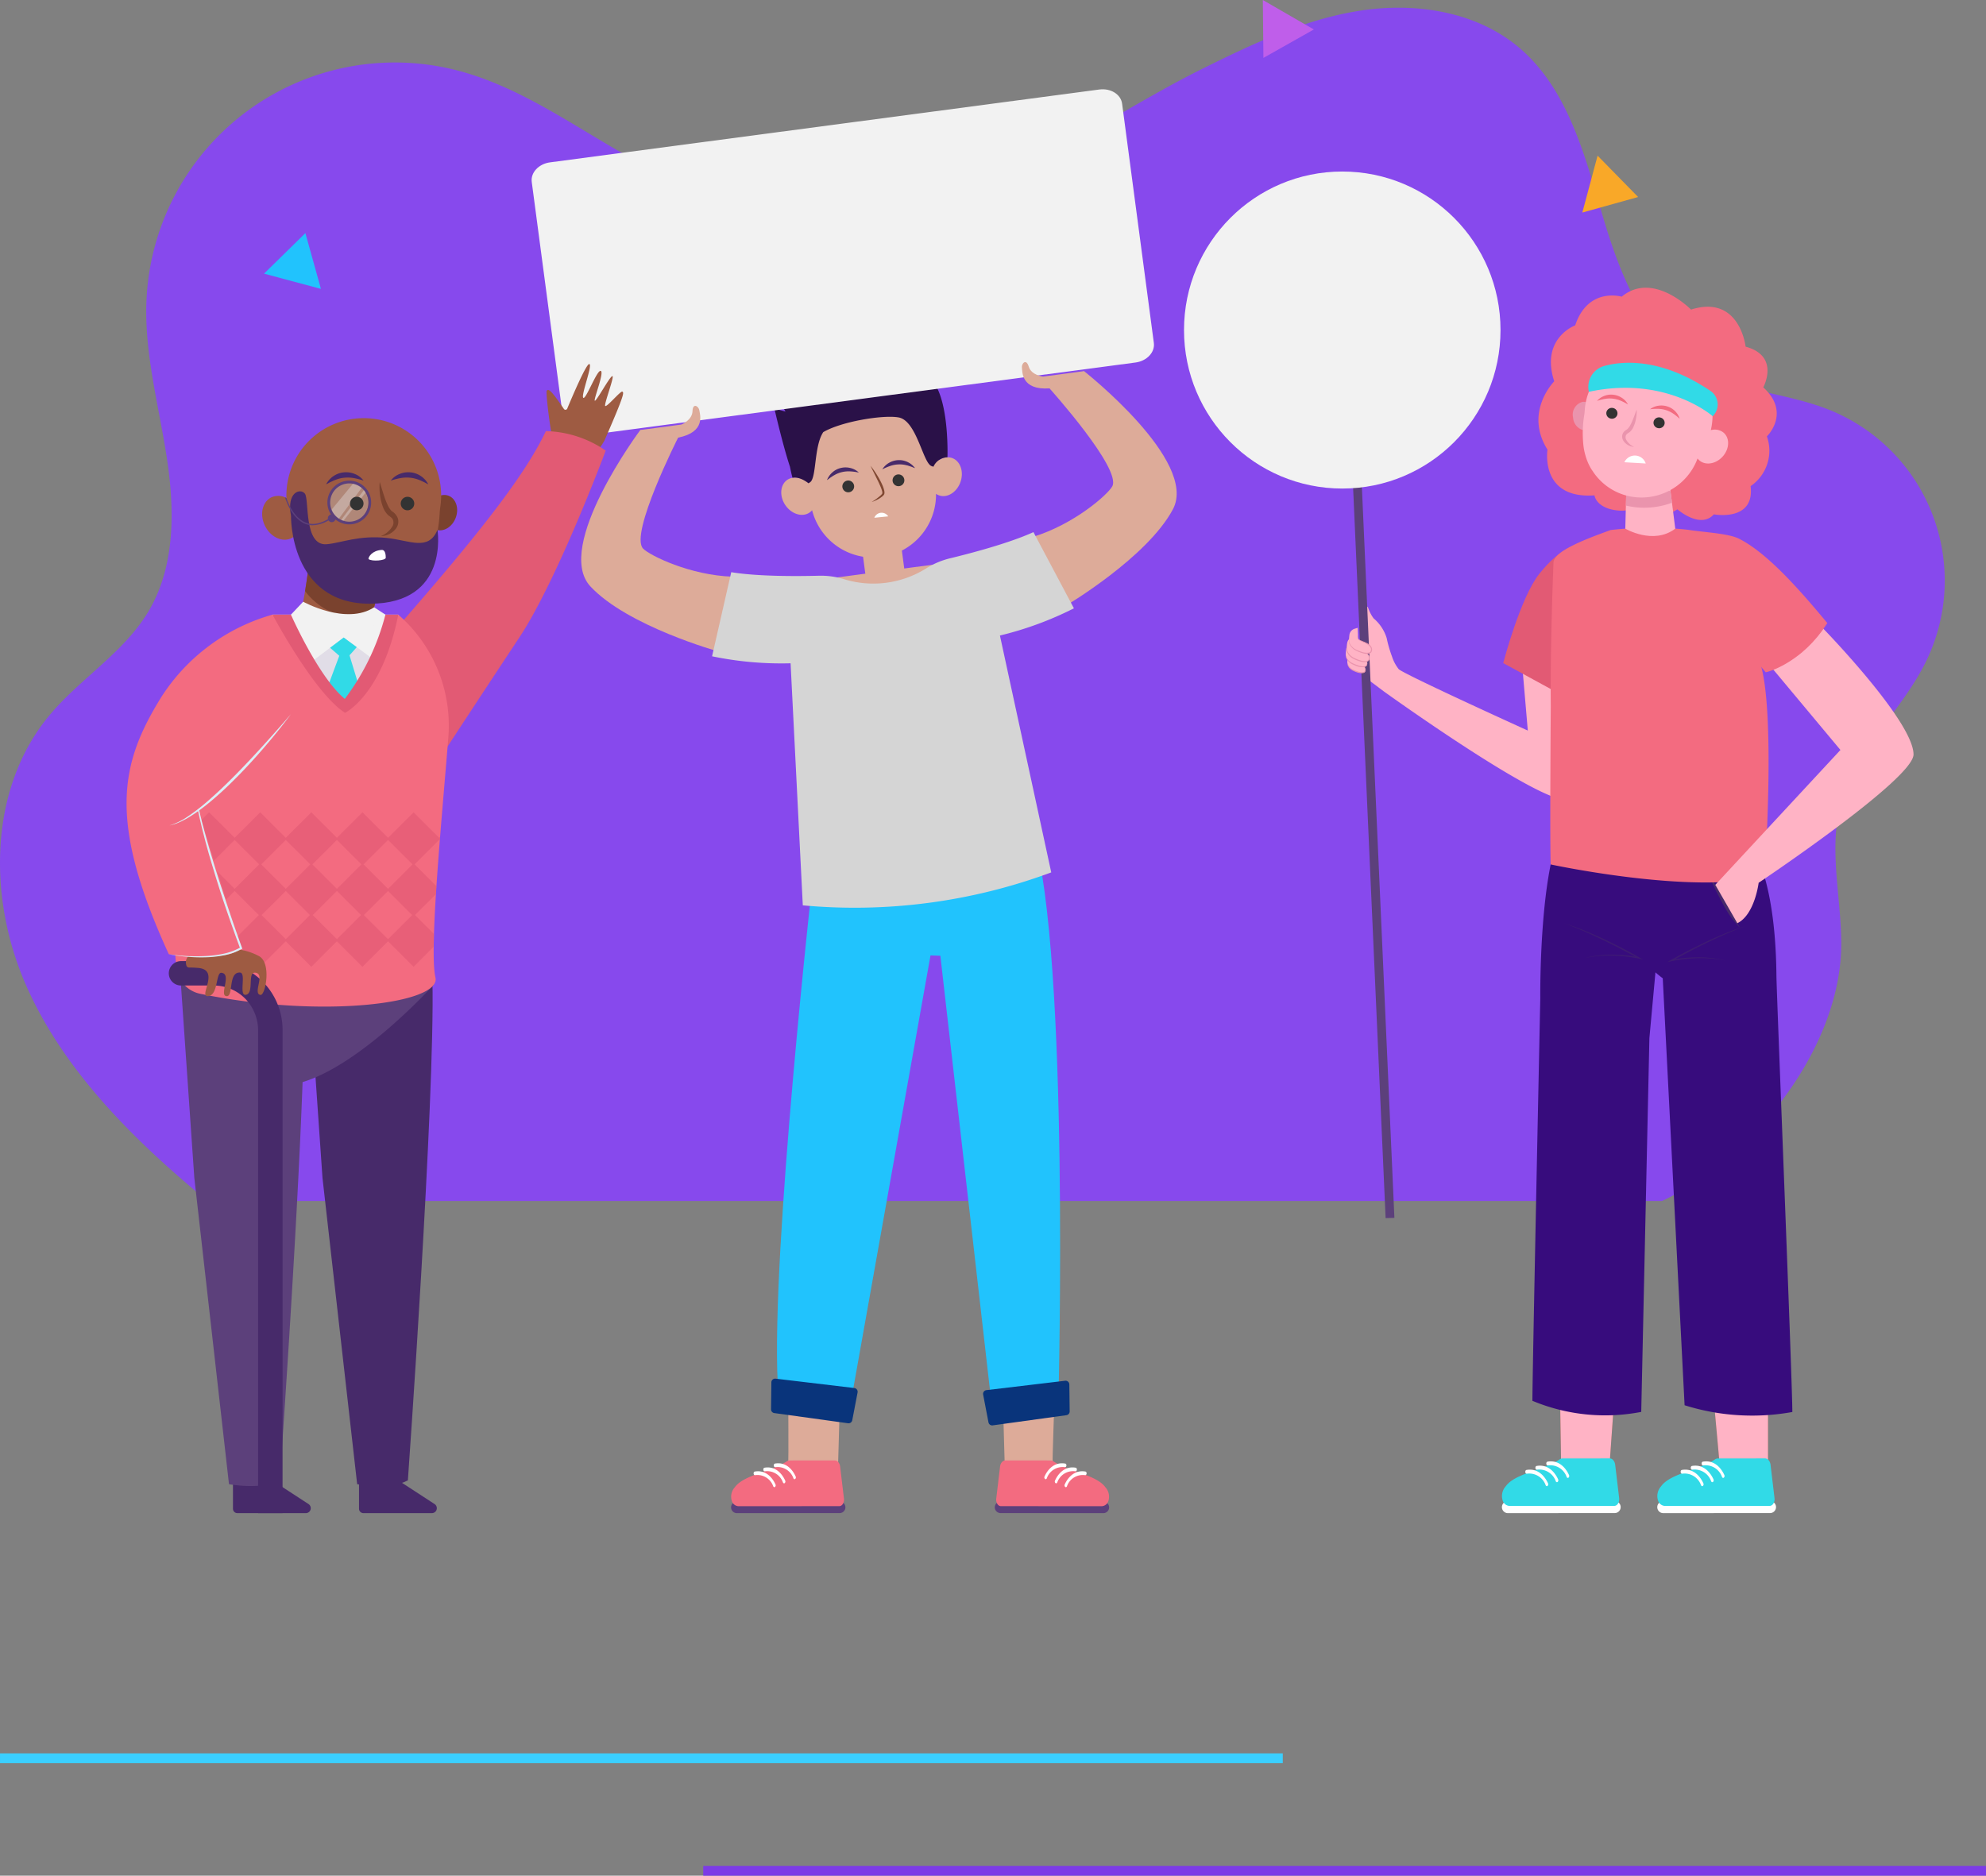 <svg xmlns="http://www.w3.org/2000/svg" width="404.549" height="382.152" viewBox="0 0 404.549 382.152">
  <rect x="0" y="0" width="404.549" height="382.152" fill="#808080" stroke="none"/>
  <g id="Grupo_11363" data-name="Grupo 11363" transform="translate(-801.217 -761.848)">
    <path id="Trazado_1555" data-name="Trazado 1555" d="M95.536,293.311c-14.853-12.253-29.423-26.577-37.08-44.243S51,209.225,63.3,194.411c6.254-7.534,15.185-12.788,20.2-21.2,5.515-9.244,5.372-20.778,3.74-31.418s-4.591-21.2-4.131-31.959A50.652,50.652,0,0,1,145.93,62.846c17.009,4.227,30.65,16.874,46.947,23.325,16.769,6.637,35.955,6.451,53.264,2.027,17.935-4.584,35.355-17.267,51.941-25.509,10.264-5.1,20.8-10.1,32.119-11.875s23.727.094,32.485,7.487c9.7,8.191,13.256,21.336,16.82,33.523s8.424,25.25,19.348,31.724c8.185,4.852,18.3,5.043,27.12,8.608a37.484,37.484,0,0,1,19.734,51.013c-4.944,10.272-14.506,18.2-17.48,29.208-2.453,9.079.012,18.672.113,28.075.226,21.087-17.445,43.835-36.5,52.859Z" transform="translate(747.945 713.229)" fill="#8749ed"/>
    <g id="Grupo_10211" data-name="Grupo 10211" transform="translate(32 -47.96)">
      <path id="Trazado_1344" data-name="Trazado 1344" d="M-10359.906,3545.495h261.3" transform="translate(11129.124 -2377.455)" fill="none" stroke="#3bcfff" stroke-width="2"/>
      <path id="Trazado_1553" data-name="Trazado 1553" d="M-10359.906,3545.495h261.3" transform="translate(11272.374 -2354.534)" fill="none" stroke="#7c3be6" stroke-width="2"/>
      <path id="Polígono_7" data-name="Polígono 7" d="M6,0l6,10.157H0Z" transform="matrix(0.966, 0.259, -0.259, 0.966, 825.629, 855.749)" fill="#21c3fd"/>
      <path id="Polígono_8" data-name="Polígono 8" d="M6,0l6,10.157H0Z" transform="matrix(-0.259, 0.966, -0.966, -0.259, 1104.458, 844.153)" fill="#f9a828"/>
      <path id="Polígono_9" data-name="Polígono 9" d="M6,0l6,10.157H0Z" transform="translate(1031.771 824.607) rotate(-150)" fill="#bf5eea"/>
      <g id="Grupo_9898" data-name="Grupo 9898" transform="translate(8229.99 -2728.026)">
        <g id="Grupo_9865" data-name="Grupo 9865" transform="translate(-7219.589 3572.78)">
          <path id="Trazado_1381" data-name="Trazado 1381" d="M3332.71,780.407s4.971-4.786-.741-9.989c0,0,3.5-6.369-3.593-8.287,0,0-1.193-10.7-11.124-7.555,0,0-7.757-7.93-14.118-2.63,0,0-6.845-2.048-9.474,5.843,0,0-7.134,2.619-4.269,11.4,0,0-6.214,6.227-1.374,13.924,0,0-1.624,10.089,9.562,9.313.605,2.728,4.71,3.5,7.167,2.946,0,0,3.574,3.727,9.737-.1.782.654,4.881,3.836,7.424,1.021,0,0,8.373,1.573,7.486-5.75A8.734,8.734,0,0,0,3332.71,780.407Z" transform="translate(-3213.976 -726.446)" fill="#f36b80"/>
          <path id="Trazado_1382" data-name="Trazado 1382" d="M3296.07,1204.748l1.5,95.344,2.432,6.88,7.306-6.88,6.929-97.786Z" transform="translate(-3220.73 -1035.112)" fill="#9e5b42"/>
          <path id="Trazado_1383" data-name="Trazado 1383" d="M3394.2,1220.17h-18.278s8.6,91.546,8.541,92.116,3.083,4.682,3.083,4.682l6.655-4.682Z" transform="translate(-3275.236 -1047.306)" fill="#9e5b42"/>
          <path id="Trazado_1384" data-name="Trazado 1384" d="M3296.07,1204.748l1.5,95.344,2.432,6.88,7.306-6.88,6.929-97.786Z" transform="translate(-3220.73 -1035.112)" fill="#ffb3c5"/>
          <path id="Trazado_1385" data-name="Trazado 1385" d="M3394.2,1220.17h-18.278s8.6,91.546,8.541,92.116,3.083,4.682,3.083,4.682l6.655-4.682Z" transform="translate(-3275.236 -1047.306)" fill="#ffb3c5"/>
          <path id="Trazado_1386" data-name="Trazado 1386" d="M3282.3,1202.618a38.522,38.522,0,0,0,22.169,2.26l1.659-76.144,1.234-13.405c.932.815,1.488,1.2,1.488,1.2l4.449,86.993a45.926,45.926,0,0,0,21.947,1.376c.04-5.233-3.2-85.093-3.238-88.8-.237-26.778-8.513-30.7-8.513-30.7l-14.094-3.568-3.094.534c-4.927-1.619-13.84-3.466-17.509,2.685-5.2,8.713-4.894,35.57-4.894,35.57S3282.26,1198.932,3282.3,1202.618Z" transform="translate(-3211.331 -952.163)" fill="#370c7d"/>
          <path id="Trazado_1387" data-name="Trazado 1387" d="M3218.22,972.083,3205,965.966l1.2,14s-25.025-11.361-26.29-12.505a8.088,8.088,0,0,1-1.363-2.552,25.679,25.679,0,0,1-1.1-3.8,8.537,8.537,0,0,0-2.661-4.006,7.961,7.961,0,0,1-1.115-2.15.406.406,0,0,0-.788.043l-.134.875a4.444,4.444,0,0,0,.36,2.22l-.348-.133-.575,5.886.706,5.147,3.96,2.982s34.868,25.1,38.056,21.82C3218.336,990.267,3218.22,972.083,3218.22,972.083Z" transform="translate(-3136.168 -866.066)" fill="#ffb3c5"/>
          <path id="Trazado_1388" data-name="Trazado 1388" d="M3277.588,916.27s-2.707.644-6.624,5.49-7.4,18.252-7.4,18.252l12.5,6.828,8.134-16.19Z" transform="translate(-3198.541 -839.861)" fill="#e25a74"/>
          <path id="Trazado_1389" data-name="Trazado 1389" d="M3384.862,1159.774q-1.979.73-3.906,1.568c-1.286.56-2.557,1.15-3.817,1.757s-2.514,1.233-3.754,1.88-2.478,1.3-3.694,1.987l-.1-.234a26.2,26.2,0,0,1,2.775-.427c.93-.094,1.866-.131,2.8-.132a22.631,22.631,0,0,1,2.8.162l.694.091.689.123.343.062.339.081.679.165-.686-.132-.342-.067-.345-.049-.69-.1-.694-.066c-.231-.026-.462-.037-.694-.048s-.463-.031-.7-.035l-.7-.013c-.232-.005-.464,0-.7.006-.928.018-1.854.084-2.776.186a25.987,25.987,0,0,0-2.739.44l-.833.184.734-.417c1.219-.694,2.449-1.363,3.7-2s2.508-1.259,3.776-1.858,2.563-1.149,3.862-1.685c.653-.259,1.308-.518,1.97-.751S3384.194,1159.992,3384.862,1159.774Z" transform="translate(-3270.393 -1006.079)" fill="#472a6a" opacity="0.5"/>
          <path id="Trazado_1390" data-name="Trazado 1390" d="M3302.768,1158.1c.668.218,1.339.431,2,.678s1.316.493,1.969.752c1.3.535,2.59,1.091,3.862,1.684s2.528,1.218,3.777,1.858,2.48,1.307,3.7,2l.734.418-.831-.184a25.883,25.883,0,0,0-2.74-.441c-.922-.1-1.848-.167-2.776-.185-.232,0-.464-.011-.7-.007l-.7.014c-.233,0-.464.025-.7.035s-.464.022-.694.048l-.695.066-.688.1-.346.049-.341.067-.686.132.678-.165.34-.081.344-.062.688-.123.694-.091a22.538,22.538,0,0,1,2.8-.161c.935,0,1.87.039,2.8.132a26.178,26.178,0,0,1,2.775.426l-.1.234c-1.217-.684-2.457-1.335-3.695-1.986s-2.492-1.274-3.754-1.881-2.532-1.2-3.818-1.757S3304.088,1158.587,3302.768,1158.1Z" transform="translate(-3225.303 -1004.937)" fill="#472a6a" opacity="0.5"/>
          <path id="Trazado_1391" data-name="Trazado 1391" d="M3311.626,1109.373c1.144.2,2.294.365,3.447.513s2.306.281,3.462.391c2.312.224,4.633.372,6.956.42,1.16.024,2.323.026,3.483,0s2.321-.1,3.478-.189,2.31-.233,3.456-.418,2.283-.42,3.406-.716c-1.116.318-2.25.573-3.394.782s-2.3.343-3.459.457-2.321.169-3.484.209-2.327.034-3.491.014c-2.326-.06-4.649-.207-6.962-.453q-1.734-.185-3.461-.43C3313.913,1109.782,3312.766,1109.6,3311.626,1109.373Z" transform="translate(-3231.35 -971.675)" fill="#daeef7" opacity="0.5"/>
          <path id="Trazado_1392" data-name="Trazado 1392" d="M3394.092,1122.98a3.055,3.055,0,0,0,.186.388l.2.382.407.762.677,1.261,1.933,3.355c.266.51,2.8,4.922,3.4,5.91a25.872,25.872,0,0,1-2.255-2.756c-.307-.49-.592-.992-.882-1.492s-.558-1.01-.831-1.518c-.535-1.021-1.053-2.051-1.534-3.1-.243-.522-.475-1.049-.7-1.579-.11-.266-.221-.532-.325-.8A6.675,6.675,0,0,1,3394.092,1122.98Z" transform="translate(-3287.642 -980.963)" fill="#472a6a"/>
          <path id="Trazado_1393" data-name="Trazado 1393" d="M3350.21,923.615c-5.684-6.857-12.25-14.3-17.994-17.2-2.2-1.109-7.411-1.328-10.442-1.825a70.756,70.756,0,0,0-15.7.055c-4.206,1.54-11.554,4.145-11.65,6.639-.481,12.449-.621,21.991-.553,29.308,0,.023-.209,26.527-.016,32.188,0,0,28.815,6.211,43.554,2.478,0,0,2.435-34.668-1.062-44.03l1.49,1.9S3343.762,931.777,3350.21,923.615Z" transform="translate(-3219.16 -831.604)" fill="#f36b80"/>
          <path id="Trazado_1394" data-name="Trazado 1394" d="M3421.634,968.827a27.169,27.169,0,0,1-10.4,8.073l13.934,16.69-25.49,27.481,4.486,7.816c3.544-1.72,4.344-8.241,4.344-8.241s31.547-21.093,31.547-26.139C3440.052,987.749,3421.634,968.827,3421.634,968.827Z" transform="translate(-3291.454 -875.737)" fill="#ffb3c5"/>
          <path id="Trazado_1395" data-name="Trazado 1395" d="M3414.665,951.477c-.219.245-.417.507-.646.744l-.676.717-.334.36-.355.341-.708.682c-.239.224-.491.434-.735.652-.48.444-1.017.825-1.521,1.24a27.27,27.27,0,0,1-3.3,2.113l-.43.23c-.145.075-.294.142-.44.213-.292.146-.591.274-.891.4-.148.067-.3.122-.451.181s-.3.121-.454.172c-.207.075-.422.146-.629.208l-1.526-1.824-1.733-2.036c-1.15-1.362-2.328-2.7-3.5-4.049s-2.361-2.675-3.56-4-2.406-2.64-3.647-3.93c1.059,1.434,2.153,2.841,3.252,4.243s2.218,2.789,3.337,4.175,2.253,2.761,3.4,4.124l1.715,2.051,1.734,2.035.19.223.273-.071c.364-.1.679-.2,1.005-.324s.641-.248.951-.39.618-.285.918-.445c.151-.078.3-.153.452-.234l.441-.251a23.99,23.99,0,0,0,3.308-2.312l.751-.666c.254-.218.489-.455.723-.691s.476-.467.7-.709l.66-.745.328-.373.307-.39.608-.783c.392-.53.745-1.087,1.114-1.63Z" transform="translate(-3284.259 -858.716)" fill="#f36b80"/>
          <path id="Trazado_1396" data-name="Trazado 1396" d="M3341.92,883.042s5.721,3.391,10.179,0h0l-1.051-8.278-8.869-1.827-.259,10.1Z" transform="translate(-3252.029 -810.281)" fill="#ffb3c5"/>
          <path id="Trazado_1397" data-name="Trazado 1397" d="M3342.3,878.337l.138-5.4,8.951,2.475.3,2.346A16.1,16.1,0,0,1,3342.3,878.337Z" transform="translate(-3252.289 -810.281)" fill="#ea94ad"/>
          <path id="Trazado_1398" data-name="Trazado 1398" d="M3313.17,825.934a2.684,2.684,0,0,1-1.981,3.25,2.8,2.8,0,0,1-2.853-2.622,2.683,2.683,0,0,1,1.982-3.25A2.8,2.8,0,0,1,3313.17,825.934Z" transform="translate(-3229.077 -776.395)" fill="#ea94ad"/>
          <path id="Trazado_1399" data-name="Trazado 1399" d="M3315.15,812.651a12.1,12.1,0,0,1-.435-2.245,22.725,22.725,0,0,1,.182-5.954c.058-.384.094-.771.122-1.159a12.288,12.288,0,0,1,1.312-4.694,13.051,13.051,0,0,1,13.865-6.745,12.809,12.809,0,0,1,10.488,15.638,2.9,2.9,0,0,1,2.511.434c1.334,1.027,1.358,3.161.053,4.767s-3.447,2.076-4.781,1.049a2.5,2.5,0,0,1-.478-.489,12.172,12.172,0,0,1-14.5,7.563,11.84,11.84,0,0,1-6.906-5.042c-.106-.144-.216-.309-.327-.5A10.911,10.911,0,0,1,3315.15,812.651Z" transform="translate(-3233.376 -754.796)" fill="#ffb3c5"/>
          <path id="Trazado_1400" data-name="Trazado 1400" d="M3360.049,834.163a1.112,1.112,0,0,0,.807,1.36,1.13,1.13,0,0,0,1.392-.769,1.112,1.112,0,0,0-.806-1.36A1.13,1.13,0,0,0,3360.049,834.163Z" transform="translate(-3264.377 -783.261)" fill="#333"/>
          <path id="Trazado_1401" data-name="Trazado 1401" d="M3329.768,828.06a1.113,1.113,0,0,0,.807,1.36,1.131,1.131,0,0,0,1.393-.769,1.113,1.113,0,0,0-.806-1.359A1.13,1.13,0,0,0,3329.768,828.06Z" transform="translate(-3243.708 -779.095)" fill="#333"/>
          <path id="Trazado_1402" data-name="Trazado 1402" d="M3357.781,826.488a11,11,0,0,1,1.708-.083,5.824,5.824,0,0,1,1.572.269,5.352,5.352,0,0,1,1.423.692l.175.109c.058.037.107.086.163.125l.335.255c.224.175.422.378.673.558a4.913,4.913,0,0,0-.364-.81,4.125,4.125,0,0,0-.562-.714,3.771,3.771,0,0,0-1.6-.976,3.992,3.992,0,0,0-1.87-.133A3.6,3.6,0,0,0,3357.781,826.488Z" transform="translate(-3262.857 -778.053)" fill="#f36b80"/>
          <path id="Trazado_1403" data-name="Trazado 1403" d="M3330.081,820.757a3.575,3.575,0,0,0-1.208-1.329,3.978,3.978,0,0,0-1.757-.651,3.8,3.8,0,0,0-1.86.229,4.117,4.117,0,0,0-.811.417,4.882,4.882,0,0,0-.671.585c.3-.06.57-.163.846-.229l.412-.093c.069-.013.132-.037.2-.047l.2-.026a5.348,5.348,0,0,1,1.584-.042,5.781,5.781,0,0,1,1.542.4A10.826,10.826,0,0,1,3330.081,820.757Z" transform="translate(-3239.642 -773.293)" fill="#f36b80"/>
          <path id="Trazado_1404" data-name="Trazado 1404" d="M3342.848,828.351a8.211,8.211,0,0,1-.247,2.368,6.219,6.219,0,0,1-.4,1.154,3.026,3.026,0,0,1-.781,1.068l-.157.108-.14.091a1.29,1.29,0,0,0-.187.126.911.911,0,0,0-.262.32,1.044,1.044,0,0,0,.022.862,3.4,3.4,0,0,0,1.623,1.5,2.826,2.826,0,0,1-2.165-1.235,1.587,1.587,0,0,1-.165-1.4,1.234,1.234,0,0,1,.184-.335,1.435,1.435,0,0,1,.255-.278,1.863,1.863,0,0,1,.3-.211,1.115,1.115,0,0,0,.108-.075l.088-.06a2.916,2.916,0,0,0,.618-.805,9.8,9.8,0,0,0,.483-1.014C3342.311,829.828,3342.569,829.1,3342.848,828.351Z" transform="translate(-3250.646 -779.847)" fill="#ea94ad"/>
          <path id="Trazado_1405" data-name="Trazado 1405" d="M3345.68,859.471a2.337,2.337,0,0,0-4.348-.253Z" transform="translate(-3251.628 -799.986)" fill="#fff"/>
          <path id="Trazado_1406" data-name="Trazado 1406" d="M3160.136,719.153l8.871,199.38,1.791-.049-8.87-199.342Z" transform="translate(-3127.941 -705.299)" fill="#5c407b"/>
          <path id="Trazado_1407" data-name="Trazado 1407" d="M3163.171,976.448a9.617,9.617,0,0,1,.1-1.373,1.515,1.515,0,0,1,1.055-1.13l.611-.185.054,1.375h0c-.05,1.049-.072.975,1.384,1.607,2.074.9,1.207,1.988,1.207,1.988s-.577.772-3.114-.5A2.514,2.514,0,0,1,3163.171,976.448Z" transform="translate(-3130.011 -879.105)" fill="#ffb3c5"/>
          <path id="Trazado_1408" data-name="Trazado 1408" d="M3162.491,980.437a8.961,8.961,0,0,1,.1-1.307,1.441,1.441,0,0,1,1-1.076l.582-.176.052,1.308h0c-.049,1-.069.929,1.317,1.53,1.975.858,1.148,1.892,1.148,1.892s-.548.735-2.963-.473A2.393,2.393,0,0,1,3162.491,980.437Z" transform="translate(-3129.547 -881.916)" fill="#ffb3c5"/>
          <path id="Trazado_1409" data-name="Trazado 1409" d="M3163.5,986.227a7.578,7.578,0,0,1,.083-1.107,1.22,1.22,0,0,1,.849-.91l.492-.149.044,1.107h0c-.041.845-.058.786,1.115,1.295,1.671.726.971,1.6.971,1.6s-.464.622-2.509-.4A2.024,2.024,0,0,1,3163.5,986.227Z" transform="translate(-3130.233 -886.136)" fill="#ffb3c5"/>
          <path id="Trazado_1410" data-name="Trazado 1410" d="M3164.589,971.126a9.609,9.609,0,0,1,.1-1.373,1.515,1.515,0,0,1,1.055-1.13l.612-.185.054,1.375h0c-.052,1.049-.072.975,1.383,1.608,2.074.9,1.206,1.988,1.206,1.988s-.577.772-3.114-.5A2.515,2.515,0,0,1,3164.589,971.126Z" transform="translate(-3130.979 -875.471)" fill="#ffb3c5"/>
          <path id="Trazado_1411" data-name="Trazado 1411" d="M3166.368,972.769a4.057,4.057,0,0,0,.033.688.682.682,0,0,0,.451.455c.423.2.873.35,1.309.566.1.06.213.117.317.182a2.489,2.489,0,0,1,.29.226,1.4,1.4,0,0,1,.426.611,1.035,1.035,0,0,1-.041.752,1.075,1.075,0,0,1-.1.172.592.592,0,0,1-.172.142,1.2,1.2,0,0,1-.375.125,2.338,2.338,0,0,1-.749-.022,4.928,4.928,0,0,1-.709-.179,8.248,8.248,0,0,1-1.322-.583,2.924,2.924,0,0,1-1-1.028,1.864,1.864,0,0,1-.2-.677,1.629,1.629,0,0,1,.005-.35l.029-.347.007.346a1.619,1.619,0,0,0,.02.343,1.792,1.792,0,0,0,.245.631,2.809,2.809,0,0,0,.989.932,10.36,10.36,0,0,0,1.294.535,3.151,3.151,0,0,0,1.351.173.98.98,0,0,0,.3-.093.382.382,0,0,0,.1-.078.768.768,0,0,0,.075-.132.826.826,0,0,0,.043-.6,1.209,1.209,0,0,0-.361-.529,2.486,2.486,0,0,0-.263-.212c-.093-.065-.194-.123-.291-.185-.4-.224-.854-.393-1.276-.621a1.3,1.3,0,0,1-.3-.215.569.569,0,0,1-.16-.328A3.277,3.277,0,0,1,3166.368,972.769Z" transform="translate(-3130.934 -878.428)" fill="#ea94ad"/>
          <path id="Trazado_1412" data-name="Trazado 1412" d="M3167.123,980.089a1.244,1.244,0,0,1,.561.909,1.034,1.034,0,0,1-.137.545.391.391,0,0,1-.1.123.67.67,0,0,1-.127.083,1.129,1.129,0,0,1-.28.1,2.655,2.655,0,0,1-1.132-.058,6.837,6.837,0,0,1-1.052-.36c-.172-.069-.334-.156-.5-.233a2.432,2.432,0,0,1-.474-.308,2.629,2.629,0,0,1-.712-.853,1.968,1.968,0,0,1-.176-.527,1.944,1.944,0,0,1-.023-.275l.012-.272a8.359,8.359,0,0,1,.157-1.058c-.028.354-.044.709-.041,1.062l.005.261a1.911,1.911,0,0,0,.036.254,1.862,1.862,0,0,0,.191.473,2.685,2.685,0,0,0,.691.766,2.4,2.4,0,0,0,.44.277c.164.074.323.157.49.223a6.957,6.957,0,0,0,1.012.359,2.68,2.68,0,0,0,1.04.1.618.618,0,0,0,.417-.207.935.935,0,0,0,.15-.47.971.971,0,0,0-.118-.491A1.931,1.931,0,0,0,3167.123,980.089Z" transform="translate(-3129.874 -881.933)" fill="#ea94ad"/>
          <path id="Trazado_1413" data-name="Trazado 1413" d="M3166.8,987.254a.9.9,0,0,1,.015.767.5.5,0,0,1-.12.18.718.718,0,0,1-.183.115,1.355,1.355,0,0,1-.406.1,3.737,3.737,0,0,1-1.581-.3c-.245-.1-.489-.206-.725-.326a2.423,2.423,0,0,1-.655-.468,2.518,2.518,0,0,1-.479-.633,1.654,1.654,0,0,1-.175-.754,2.11,2.11,0,0,0,.778,1.258,2.6,2.6,0,0,0,.633.4c.233.111.47.212.71.306a6.017,6.017,0,0,0,.732.235,2.843,2.843,0,0,0,.749.1,1.216,1.216,0,0,0,.362-.059.594.594,0,0,0,.154-.08.391.391,0,0,0,.1-.132A.9.9,0,0,0,3166.8,987.254Z" transform="translate(-3129.552 -887.419)" fill="#ea94ad"/>
          <path id="Trazado_1414" data-name="Trazado 1414" d="M3166.947,991.687a.869.869,0,0,1,.307.633.836.836,0,0,1-.085.363.6.6,0,0,1-.049.086.4.4,0,0,1-.083.077.741.741,0,0,1-.179.093,1.617,1.617,0,0,1-.752.049,3.754,3.754,0,0,1-.712-.178,6.353,6.353,0,0,1-.667-.28,3.6,3.6,0,0,1-.323-.173,2.137,2.137,0,0,1-.289-.225,1.659,1.659,0,0,1-.615-1.247,1.844,1.844,0,0,0,.737,1.112,2.842,2.842,0,0,0,.279.191,3.148,3.148,0,0,0,.31.146,6.445,6.445,0,0,0,.648.26,3.73,3.73,0,0,0,.666.18,1.547,1.547,0,0,0,.659,0,.536.536,0,0,0,.14-.059.379.379,0,0,0,.051-.038.7.7,0,0,0,.15-.36.721.721,0,0,0-.031-.324A1.229,1.229,0,0,0,3166.947,991.687Z" transform="translate(-3130.237 -890.793)" fill="#ea94ad"/>
          <g id="Grupo_9856" data-name="Grupo 9856">
            <ellipse id="Elipse_513" data-name="Elipse 513" cx="32.236" cy="32.295" rx="32.236" ry="32.295" fill="#f2f2f2"/>
          </g>
          <path id="Trazado_1415" data-name="Trazado 1415" d="M3347.965,782.354l.35,7.982-18.662-4.5a13.4,13.4,0,0,1-2.35,1.781c-.309-.038-2.682-1.044-2.59-1.384s6.565-8.94,6.565-8.94,6.188,1.4,6.74,1.549S3347.965,782.354,3347.965,782.354Z" transform="translate(-3240.281 -744.996)" fill="#f36b80"/>
          <path id="Trazado_1416" data-name="Trazado 1416" d="M3343.5,809.2s-9.472-8.373-25.227-4.965c0,0-.017-.064-.039-.178a4.432,4.432,0,0,1,3.221-5.1c3.6-.981,11.441-1.761,21.579,5.088a3.323,3.323,0,0,1,.628,4.986C3343.61,809.095,3343.556,809.15,3343.5,809.2Z" transform="translate(-3235.806 -759.351)" fill="#31dae7"/>
          <g id="Grupo_9860" data-name="Grupo 9860" transform="translate(96.403 262.192)">
            <path id="Trazado_1417" data-name="Trazado 1417" d="M3363.657,1531.486l21.754-.014a1.217,1.217,0,0,0,1.216-1.218h0a1.218,1.218,0,0,0-1.218-1.216l-21.753.013a1.218,1.218,0,0,0-1.217,1.218h0A1.217,1.217,0,0,0,3363.657,1531.486Z" transform="translate(-3362.438 -1520.335)" fill="#fff"/>
            <path id="Trazado_1418" data-name="Trazado 1418" d="M3385.512,1502.926l.806,6.769c.1.835-.368,1.593-.981,1.593l-21.315.013a1.551,1.551,0,0,1-1.391-.994,2.96,2.96,0,0,1,.594-3.019c1.853-2.624,7.828-3.322,10.976-5.476a1.09,1.09,0,0,1,.616-.19l9.578-.006C3384.949,1501.617,3385.422,1502.171,3385.512,1502.926Z" transform="translate(-3362.436 -1501.617)" fill="#31dae7"/>
            <g id="Grupo_9857" data-name="Grupo 9857" transform="translate(9.035 0.603)">
              <path id="Trazado_1419" data-name="Trazado 1419" d="M3395.409,1506.849h0a.457.457,0,0,0,.121-.552c-.419-.927-1.729-3.184-4.39-2.719-.154.027-.258.231-.231.442v.007c.026.2.164.338.313.312a3.551,3.551,0,0,1,3.837,2.359C3395.132,1506.863,3395.281,1506.928,3395.409,1506.849Z" transform="translate(-3390.904 -1503.516)" fill="#fff"/>
            </g>
            <g id="Grupo_9858" data-name="Grupo 9858" transform="translate(6.822 1.476)">
              <path id="Trazado_1420" data-name="Trazado 1420" d="M3388.436,1509.6h0a.456.456,0,0,0,.12-.552c-.418-.928-1.728-3.184-4.39-2.719-.153.027-.257.231-.232.442l0,.007c.024.2.164.337.312.312a3.551,3.551,0,0,1,3.837,2.359C3388.158,1509.614,3388.308,1509.679,3388.436,1509.6Z" transform="translate(-3383.931 -1506.266)" fill="#fff"/>
            </g>
            <g id="Grupo_9859" data-name="Grupo 9859" transform="translate(4.764 2.29)">
              <path id="Trazado_1421" data-name="Trazado 1421" d="M3381.951,1512.166h0a.458.458,0,0,0,.121-.552c-.419-.927-1.729-3.184-4.39-2.719-.154.027-.258.231-.232.442v.007c.026.2.164.337.313.312a3.55,3.55,0,0,1,3.837,2.359C3381.674,1512.18,3381.823,1512.245,3381.951,1512.166Z" transform="translate(-3377.446 -1508.833)" fill="#fff"/>
            </g>
          </g>
          <g id="Grupo_9864" data-name="Grupo 9864" transform="translate(64.755 262.192)">
            <path id="Trazado_1422" data-name="Trazado 1422" d="M3263.945,1531.486l21.754-.014a1.217,1.217,0,0,0,1.217-1.218h0a1.217,1.217,0,0,0-1.218-1.216l-21.754.013a1.218,1.218,0,0,0-1.217,1.218h0A1.218,1.218,0,0,0,3263.945,1531.486Z" transform="translate(-3262.725 -1520.335)" fill="#fff"/>
            <path id="Trazado_1423" data-name="Trazado 1423" d="M3285.8,1502.926l.806,6.769c.1.835-.367,1.593-.981,1.593l-21.314.013a1.554,1.554,0,0,1-1.393-.994,2.962,2.962,0,0,1,.595-3.019c1.853-2.624,7.828-3.322,10.976-5.476a1.088,1.088,0,0,1,.616-.19l9.577-.006C3285.236,1501.617,3285.709,1502.171,3285.8,1502.926Z" transform="translate(-3262.723 -1501.617)" fill="#31dae7"/>
            <g id="Grupo_9861" data-name="Grupo 9861" transform="translate(9.035 0.603)">
              <path id="Trazado_1424" data-name="Trazado 1424" d="M3295.7,1506.849h0a.458.458,0,0,0,.121-.552c-.419-.927-1.729-3.184-4.39-2.719-.153.027-.258.231-.232.442v.007c.025.2.164.338.313.312a3.549,3.549,0,0,1,3.836,2.359C3295.418,1506.863,3295.567,1506.928,3295.7,1506.849Z" transform="translate(-3291.19 -1503.516)" fill="#fff"/>
            </g>
            <g id="Grupo_9862" data-name="Grupo 9862" transform="translate(6.822 1.476)">
              <path id="Trazado_1425" data-name="Trazado 1425" d="M3288.722,1509.6h0a.458.458,0,0,0,.121-.552c-.419-.928-1.728-3.184-4.39-2.719-.153.027-.258.231-.231.442v.007c.026.2.164.337.313.312a3.55,3.55,0,0,1,3.837,2.359C3288.446,1509.614,3288.595,1509.679,3288.722,1509.6Z" transform="translate(-3284.218 -1506.266)" fill="#fff"/>
            </g>
            <g id="Grupo_9863" data-name="Grupo 9863" transform="translate(4.764 2.29)">
              <path id="Trazado_1426" data-name="Trazado 1426" d="M3282.238,1512.166h0a.457.457,0,0,0,.12-.552c-.42-.927-1.728-3.184-4.39-2.719-.154.027-.259.231-.232.442v.007c.026.2.165.337.314.312a3.552,3.552,0,0,1,3.837,2.359C3281.96,1512.18,3282.109,1512.245,3282.238,1512.166Z" transform="translate(-3277.732 -1508.833)" fill="#fff"/>
            </g>
          </g>
        </g>
        <g id="Grupo_9875" data-name="Grupo 9875" transform="translate(-7352.481 3556.026)">
          <g id="Grupo_9874" data-name="Grupo 9874">
            <rect id="Rectángulo_2671" data-name="Rectángulo 2671" width="8.002" height="19.379" transform="translate(67.395 94.337) rotate(-7.556)" fill="#ddab99"/>
            <path id="Trazado_1427" data-name="Trazado 1427" d="M2834.967,833.685a2.967,2.967,0,0,0-2.639.457,14.225,14.225,0,0,0-28.2,3.74,2.97,2.97,0,0,0-2.667.247c-1.481.991-1.677,3.293-.438,5.142s3.447,2.544,4.928,1.553a2.632,2.632,0,0,0,.54-.486,12.823,12.823,0,0,0,25.242-3.348,2.613,2.613,0,0,0,.646.328c1.69.571,3.638-.676,4.353-2.784S2836.656,834.256,2834.967,833.685Z" transform="translate(-2749.358 -758.573)" fill="#ddab99"/>
            <path id="Trazado_1428" data-name="Trazado 1428" d="M2841.812,874.857a1.2,1.2,0,1,1-1.4-.953A1.2,1.2,0,0,1,2841.812,874.857Z" transform="translate(-2776.137 -794.174)" fill="#333"/>
            <path id="Trazado_1429" data-name="Trazado 1429" d="M2874.047,870.935a1.2,1.2,0,1,1-1.4-.953A1.2,1.2,0,0,1,2874.047,870.935Z" transform="translate(-2798.142 -791.496)" fill="#333"/>
            <path id="Trazado_1430" data-name="Trazado 1430" d="M2836.035,866.519a11.3,11.3,0,0,0-1.783-.238,5.933,5.933,0,0,0-1.669.152,5.5,5.5,0,0,0-1.548.621l-.191.1c-.063.035-.118.082-.181.121l-.372.244c-.249.169-.473.371-.752.543a5.2,5.2,0,0,1,.447-.842,4.351,4.351,0,0,1,.646-.722,3.9,3.9,0,0,1,1.751-.914,4.074,4.074,0,0,1,1.973.021A3.758,3.758,0,0,1,2836.035,866.519Z" transform="translate(-2769.381 -788.434)" fill="#472a6a"/>
            <path id="Trazado_1431" data-name="Trazado 1431" d="M2865.071,862.667a3.77,3.77,0,0,1,1.373-1.329,4.079,4.079,0,0,1,1.895-.549,3.9,3.9,0,0,1,1.932.412,4.366,4.366,0,0,1,.817.522,5.365,5.365,0,0,1,.656.692c-.314-.091-.585-.225-.87-.321l-.423-.136c-.071-.02-.136-.051-.207-.068l-.212-.046a5.49,5.49,0,0,0-1.657-.183,5.923,5.923,0,0,0-1.648.3A11.423,11.423,0,0,0,2865.071,862.667Z" transform="translate(-2793.635 -785.234)" fill="#472a6a"/>
            <path id="Trazado_1432" data-name="Trazado 1432" d="M2828.557,799.33c-2.895-4.623-13.305-7.117-19.536-5.416a5.992,5.992,0,0,0,.83,2.431c-.746-.733-3.609-2.888-9.759-.551,0,0,1.129,1.962,1.7,2.686a10.838,10.838,0,0,1-4.142-.351s-1.555,3.665.446,6.744l-2.262-.575s1.686,7.371,3.166,11.83h0c.273,1.373.512,2.24.512,2.24.116-.012,1.343-.354,3.265,1.131l.333-.228c1.322-.905.759-7.334,2.67-10.2,3.665-2.158,12.2-3.571,15.359-2.993,3.685.675,4.933,9.29,6.7,9.91l.382.134a3.244,3.244,0,0,1,2.857-1.929S2831.452,803.953,2828.557,799.33Z" transform="translate(-2746.374 -739.22)" fill="#2a1148"/>
            <path id="Trazado_1433" data-name="Trazado 1433" d="M2857.513,864.441a17.332,17.332,0,0,1,1.34,1.906,16.537,16.537,0,0,1,1.095,2.068,6.181,6.181,0,0,1,.372,1.145,2.212,2.212,0,0,1,.033.325c0,.056-.006.12-.011.178a.766.766,0,0,1-.06.2c-.019.035-.039.069-.059.1l-.054.06c-.036.039-.07.081-.107.116-.076.069-.151.142-.232.2a5.651,5.651,0,0,1-1.007.631,7.549,7.549,0,0,1-1.083.443,12.72,12.72,0,0,0,1.844-1.353c.067-.062.125-.132.187-.2l.082-.1.04-.051a.076.076,0,0,1,.01-.026.886.886,0,0,0-.024-.439,6.343,6.343,0,0,0-.368-1.048c-.294-.7-.642-1.384-.98-2.074S2857.84,865.148,2857.513,864.441Z" transform="translate(-2788.476 -787.728)" fill="#804832"/>
            <path id="Trazado_1434" data-name="Trazado 1434" d="M2859.954,895.582a1.587,1.587,0,0,1,2.823-.284Z" transform="translate(-2790.142 -808.287)" fill="#fff"/>
            <path id="Trazado_1435" data-name="Trazado 1435" d="M2835.969,930.5l19.516-2.589-4.136,9.4s-8.693,1.559-9.551,1.267S2835.969,930.5,2835.969,930.5Z" transform="translate(-2773.77 -831.051)" fill="#ddab99"/>
            <path id="Trazado_1436" data-name="Trazado 1436" d="M2804.856,1088.327s-8.631,76.974-7.231,103.8l15.244,1.817,15.875-89.054,2.009.078,10.226,89.569h13.84s2.284-89.414-5.179-114.605S2804.856,1088.327,2804.856,1088.327Z" transform="translate(-2747.49 -928.428)" fill="#21c3fd"/>
            <path id="Trazado_1437" data-name="Trazado 1437" d="M2815.15,1465.346l-.315,11.149-7.4,5.366s-2.809-5.354-2.74-6.007,0-13.438,0-13.438Z" transform="translate(-2752.419 -1195.912)" fill="#ddab99"/>
            <path id="Trazado_1438" data-name="Trazado 1438" d="M2942.665,1465.346l.315,11.149,7.4,5.366s2.422-5.354,2.352-6.007.39-13.438.39-13.438Z" transform="translate(-2846.602 -1195.912)" fill="#ddab99"/>
            <path id="Trazado_1439" data-name="Trazado 1439" d="M2794.582,1450.409l16.04,1.911a.769.769,0,0,1,.663.907l-1.086,5.655a.768.768,0,0,1-.859.616l-15.021-2.076a.767.767,0,0,1-.663-.77l.067-5.491A.768.768,0,0,1,2794.582,1450.409Z" transform="translate(-2744.887 -1187.713)" fill="#09347b"/>
            <path id="Trazado_1440" data-name="Trazado 1440" d="M2701.864,886.77l4.952-14.515-4.118-.921c-8.725-.264-16.957-4.339-18.287-5.724-2.821-2.938,7.134-22.6,7.134-22.6l-7.7-1.558s-17.722,23.751-10.161,31.867,26.075,13.259,26.075,13.259Z" transform="translate(-2661.708 -772.033)" fill="#ddab99"/>
            <path id="Trazado_1441" data-name="Trazado 1441" d="M2958.526,852.124l-8.565-12.723,3.735-1.962c8.355-2.53,15.24-8.609,16.163-10.293,1.958-3.572-12.78-19.962-12.78-19.962l7.031-3.513s23.3,18.31,18.117,28.116-21.718,19.6-21.718,19.6Z" transform="translate(-2851.582 -746.246)" fill="#ddab99"/>
            <path id="Trazado_1442" data-name="Trazado 1442" d="M2946.453,1451.756l-16.038,1.912a.768.768,0,0,0-.663.908l1.085,5.655a.768.768,0,0,0,.859.616l15.021-2.076a.767.767,0,0,0,.662-.77l-.068-5.491A.768.768,0,0,0,2946.453,1451.756Z" transform="translate(-2837.778 -1188.632)" fill="#09347b"/>
            <path id="Trazado_1443" data-name="Trazado 1443" d="M2829.521,922.531l-8.24-15.524c-5.063,2.3-12.979,4.365-17.026,5.344a16.143,16.143,0,0,0-4.741,1.995l-.164.1a20.267,20.267,0,0,1-16.515,2.191l-.184-.056a16.152,16.152,0,0,0-5.1-.69c-4.162.11-12.344.179-17.831-.721l-3.908,17.135a69.431,69.431,0,0,0,15.995,1.425l2.489,49.318h0a115.031,115.031,0,0,0,50.207-6.566l.4-.146-10.453-48.261A69.429,69.429,0,0,0,2829.521,922.531Z" transform="translate(-2719.056 -816.784)" fill="#d5d5d5"/>
            <path id="Trazado_1444" data-name="Trazado 1444" d="M2763.015,678.407l-111.884,14.84c-2.312.307-4.39-.982-4.642-2.878l-6.466-48.754c-.252-1.9,1.418-3.682,3.73-3.989l111.884-14.84c2.313-.307,4.39.982,4.641,2.878l6.467,48.753C2767,676.314,2765.326,678.1,2763.015,678.407Z" transform="translate(-2639.998 -622.741)" fill="#f2f2f2"/>
            <path id="Trazado_1445" data-name="Trazado 1445" d="M2718.094,829.769s2.214-.88,2.274-2.712,1.289-.982,1.394-.185,1.4,4.426-4.327,5.565-7.7-1.558-7.7-1.558Z" transform="translate(-2687.598 -761.463)" fill="#ddab99"/>
            <path id="Trazado_1446" data-name="Trazado 1446" d="M2958.934,800.827s-2.367-.273-2.9-2.026-1.5-.611-1.394.185-.2,4.637,5.629,4.244,7.032-3.513,7.032-3.513Z" transform="translate(-2854.768 -742.292)" fill="#ddab99"/>
            <g id="Grupo_9869" data-name="Grupo 9869" transform="translate(40.63 279.361)">
              <path id="Trazado_1447" data-name="Trazado 1447" d="M2769.188,1531.682l20.942-.013a1.171,1.171,0,0,0,1.171-1.172h0a1.172,1.172,0,0,0-1.172-1.171l-20.943.013a1.172,1.172,0,0,0-1.172,1.173h0A1.172,1.172,0,0,0,2769.188,1531.682Z" transform="translate(-2768.013 -1520.946)" fill="#5c407b"/>
              <path id="Trazado_1448" data-name="Trazado 1448" d="M2790.227,1504.185l.776,6.517c.1.8-.354,1.534-.943,1.534l-20.521.013a1.5,1.5,0,0,1-1.34-.957,2.851,2.851,0,0,1,.572-2.906c1.784-2.526,7.537-3.2,10.568-5.272a1.049,1.049,0,0,1,.592-.182l9.221-.006C2789.686,1502.925,2790.142,1503.458,2790.227,1504.185Z" transform="translate(-2768.011 -1502.925)" fill="#f36b80"/>
              <g id="Grupo_9866" data-name="Grupo 9866" transform="translate(8.699 0.58)">
                <path id="Trazado_1449" data-name="Trazado 1449" d="M2799.755,1507.963h0a.44.44,0,0,0,.116-.531c-.4-.893-1.664-3.066-4.226-2.618-.148.026-.248.223-.223.426v.006c.025.2.158.325.3.3a3.42,3.42,0,0,1,3.7,2.271C2799.489,1507.976,2799.633,1508.039,2799.755,1507.963Z" transform="translate(-2795.418 -1504.754)" fill="#fff"/>
              </g>
              <g id="Grupo_9867" data-name="Grupo 9867" transform="translate(6.568 1.421)">
                <path id="Trazado_1450" data-name="Trazado 1450" d="M2793.043,1510.612h0a.442.442,0,0,0,.116-.531c-.4-.893-1.664-3.066-4.227-2.617-.147.026-.248.223-.222.425v.006c.025.2.158.324.3.3a3.419,3.419,0,0,1,3.694,2.271C2792.776,1510.625,2792.919,1510.688,2793.043,1510.612Z" transform="translate(-2788.706 -1507.403)" fill="#fff"/>
              </g>
              <g id="Grupo_9868" data-name="Grupo 9868" transform="translate(4.587 2.205)">
                <path id="Trazado_1451" data-name="Trazado 1451" d="M2786.8,1513.082h0a.438.438,0,0,0,.116-.531c-.4-.892-1.663-3.066-4.226-2.618-.148.026-.248.223-.223.426v.006c.025.2.158.325.3.3a3.419,3.419,0,0,1,3.695,2.27C2786.532,1513.1,2786.676,1513.158,2786.8,1513.082Z" transform="translate(-2782.462 -1509.873)" fill="#fff"/>
              </g>
            </g>
            <g id="Grupo_9873" data-name="Grupo 9873" transform="translate(94.347 279.361)">
              <path id="Trazado_1452" data-name="Trazado 1452" d="M2959.371,1531.682l-20.942-.013a1.172,1.172,0,0,1-1.172-1.172h0a1.173,1.173,0,0,1,1.173-1.171l20.943.013a1.172,1.172,0,0,1,1.171,1.173h0A1.172,1.172,0,0,1,2959.371,1531.682Z" transform="translate(-2937.257 -1520.946)" fill="#5c407b"/>
              <path id="Trazado_1453" data-name="Trazado 1453" d="M2938.937,1504.185l-.775,6.517c-.1.8.354,1.534.944,1.534l20.52.013a1.5,1.5,0,0,0,1.341-.957,2.854,2.854,0,0,0-.573-2.906c-1.784-2.526-7.537-3.2-10.568-5.272a1.051,1.051,0,0,0-.593-.182l-9.22-.006C2939.479,1502.925,2939.023,1503.458,2938.937,1504.185Z" transform="translate(-2937.866 -1502.925)" fill="#f36b80"/>
              <g id="Grupo_9870" data-name="Grupo 9870" transform="translate(10.095 0.58)">
                <path id="Trazado_1454" data-name="Trazado 1454" d="M2969.221,1507.963h0a.441.441,0,0,1-.115-.531c.4-.893,1.664-3.066,4.226-2.618.148.026.249.223.223.426v.006c-.025.2-.158.325-.3.3a3.418,3.418,0,0,0-3.694,2.271C2969.489,1507.976,2969.345,1508.039,2969.221,1507.963Z" transform="translate(-2969.064 -1504.754)" fill="#fff"/>
              </g>
              <g id="Grupo_9871" data-name="Grupo 9871" transform="translate(12.226 1.421)">
                <path id="Trazado_1455" data-name="Trazado 1455" d="M2975.934,1510.612h0a.441.441,0,0,1-.116-.531c.4-.893,1.664-3.066,4.226-2.617.148.026.248.223.224.425l0,.006c-.024.2-.157.324-.3.3a3.418,3.418,0,0,0-3.694,2.271C2976.2,1510.625,2976.057,1510.688,2975.934,1510.612Z" transform="translate(-2975.777 -1507.403)" fill="#fff"/>
              </g>
              <g id="Grupo_9872" data-name="Grupo 9872" transform="translate(14.207 2.205)">
                <path id="Trazado_1456" data-name="Trazado 1456" d="M2982.177,1513.082h0a.441.441,0,0,1-.116-.531c.4-.892,1.665-3.066,4.227-2.618.148.026.249.223.223.426v.006c-.025.2-.158.325-.3.3a3.42,3.42,0,0,0-3.7,2.27C2982.443,1513.1,2982.3,1513.158,2982.177,1513.082Z" transform="translate(-2982.02 -1509.873)" fill="#fff"/>
              </g>
            </g>
          </g>
        </g>
        <g id="Grupo_9897" data-name="Grupo 9897" transform="translate(-7434.99 3612.002)">
          <path id="Trazado_1520" data-name="Trazado 1520" d="M2529.221,1515.211v5.947a.891.891,0,0,0,.891.889h13.947a1.007,1.007,0,0,0,.542-1.857l-7.641-4.979A7.833,7.833,0,0,1,2529.221,1515.211Z" transform="translate(-2481.87 -1287.927)" fill="#472a6a"/>
          <path id="Trazado_1521" data-name="Trazado 1521" d="M2448.318,1515.211v5.947a.89.89,0,0,0,.891.889h13.948a1.007,1.007,0,0,0,.542-1.857l-7.642-4.979A7.832,7.832,0,0,1,2448.318,1515.211Z" transform="translate(-2426.645 -1287.927)" fill="#472a6a"/>
          <g id="Grupo_9895" data-name="Grupo 9895" transform="translate(27.619 11.022)">
            <path id="Trazado_1522" data-name="Trazado 1522" d="M2573.245,885.735c-.7,1.909-.034,3.913,1.5,4.475s3.341-.53,4.045-2.439.034-3.913-1.5-4.475S2573.949,883.825,2573.245,885.735Z" transform="translate(-2539.35 -867.496)" fill="#7a422e"/>
            <path id="Trazado_1523" data-name="Trazado 1523" d="M2489.582,926.117s-1.3,12.278-3.536,15.766c0,0,6.532,8.761,15.177,3.467,0,0,1.106-10.437,2.6-12.762S2489.582,926.117,2489.582,926.117Z" transform="translate(-2480.018 -896.827)" fill="#9e5b42"/>
            <path id="Trazado_1524" data-name="Trazado 1524" d="M2495.416,926.117s-.288,2.714-.825,5.952a14.194,14.194,0,0,0,9.767,5.51,13.977,13.977,0,0,0,3.856-.128,17.254,17.254,0,0,1,1.438-4.862C2511.142,930.263,2495.416,926.117,2495.416,926.117Z" transform="translate(-2485.851 -896.827)" fill="#7a422e"/>
            <path id="Trazado_1525" data-name="Trazado 1525" d="M2501.883,860.491a29.044,29.044,0,0,0,1.328-7.291c.031-.483.088-.963.156-1.442A15.762,15.762,0,1,0,2472,850.112a3.411,3.411,0,0,0-3.075-.133c-1.841.9-2.422,3.489-1.3,5.786s3.529,3.432,5.369,2.534a3.016,3.016,0,0,0,.69-.47,14.774,14.774,0,0,0,15.152,13.017A14.5,14.5,0,0,0,2501.883,860.491Z" transform="translate(-2467.054 -833.833)" fill="#9e5b42"/>
            <g id="Grupo_9894" data-name="Grupo 9894" transform="translate(13.835 12.993)">
              <path id="Trazado_1526" data-name="Trazado 1526" d="M2515.627,874.769l-4.983,6.037,1.668,1.624,4.983-6.742Z" transform="translate(-2510.645 -874.769)" fill="#fff" opacity="0.3"/>
              <path id="Trazado_1527" data-name="Trazado 1527" d="M2522.253,879.522s-4.861,6.335-4.881,6.417l.325.321,4.983-6.324Z" transform="translate(-2515.237 -878.014)" fill="#fff" opacity="0.3"/>
            </g>
            <path id="Trazado_1528" data-name="Trazado 1528" d="M2517.872,879.326a4.047,4.047,0,1,1-4.048-4.041A4.045,4.045,0,0,1,2517.872,879.326Z" transform="translate(-2496.218 -862.129)" fill="#daeef7" opacity="0.3"/>
            <path id="Trazado_1529" data-name="Trazado 1529" d="M2526.181,885.6a1.376,1.376,0,1,1-1.445-1.3A1.375,1.375,0,0,1,2526.181,885.6Z" transform="translate(-2505.537 -868.279)" fill="#333"/>
            <path id="Trazado_1530" data-name="Trazado 1530" d="M2558.747,885.63a1.376,1.376,0,1,1-1.444-1.3A1.376,1.376,0,0,1,2558.747,885.63Z" transform="translate(-2527.767 -868.3)" fill="#333"/>
            <path id="Trazado_1531" data-name="Trazado 1531" d="M2515.721,870.276a14.42,14.42,0,0,0-2-.512,7.025,7.025,0,0,0-1.908-.074,6.482,6.482,0,0,0-1.844.452l-.235.083c-.078.029-.148.073-.226.107-.15.073-.3.143-.464.212-.313.148-.6.338-.955.482a5.752,5.752,0,0,1,.625-.908c.128-.131.262-.262.4-.39a2.408,2.408,0,0,1,.446-.346,4.438,4.438,0,0,1,2.149-.783,4.639,4.639,0,0,1,2.258.342A4.217,4.217,0,0,1,2515.721,870.276Z" transform="translate(-2495.063 -857.549)" fill="#472a6a"/>
            <path id="Trazado_1532" data-name="Trazado 1532" d="M2549.611,870.276a4.215,4.215,0,0,1,1.759-1.336,4.64,4.64,0,0,1,2.258-.342,4.439,4.439,0,0,1,2.148.783,2.4,2.4,0,0,1,.446.346c.137.128.271.258.4.39a5.676,5.676,0,0,1,.626.908c-.351-.144-.642-.334-.955-.482-.159-.069-.313-.139-.464-.212-.076-.034-.147-.078-.225-.107l-.234-.083a6.483,6.483,0,0,0-1.844-.452,7.026,7.026,0,0,0-1.908.074A14.446,14.446,0,0,0,2549.611,870.276Z" transform="translate(-2523.408 -857.549)" fill="#472a6a"/>
            <path id="Trazado_1533" data-name="Trazado 1533" d="M2485.159,885.808c-.936-4.873,1.932-5.679,2.837-4.508s-.275,10.681,4.424,10.3c2.95-.242,6.529-1.888,12.264-1.279,4.7.5,8.482,2.742,10.312-1.645,0,0,2.5,15.007-13.729,15.047-16.436.041-16.108-17.91-16.108-17.91Z" transform="translate(-2479.286 -865.91)" fill="#472a6a"/>
            <path id="Trazado_1534" data-name="Trazado 1534" d="M2537.968,918.436c-1.913.117-2.715,1.4-2.686,1.856.7.557,3.521.3,3.521-.265S2538.727,918.39,2537.968,918.436Z" transform="translate(-2513.626 -891.583)" fill="#fff"/>
            <path id="Trazado_1535" data-name="Trazado 1535" d="M2494.838,873.991a4.446,4.446,0,0,0-3.728,6.887.79.79,0,0,0-.638.814.821.821,0,0,0,.021.14c-1.743,1-3.293,1.226-4.611.66-2.7-1.157-3.834-4.927-3.842-4.968l-.28-.132c.036.174,1.184,4.137,4.012,5.352a4.068,4.068,0,0,0,1.62.328,6.562,6.562,0,0,0,3.211-.989.789.789,0,0,0,1.416-.195,4.454,4.454,0,1,0,2.82-7.9Zm0,8.355a3.9,3.9,0,1,1,3.909-3.9A3.911,3.911,0,0,1,2494.838,882.346Z" transform="translate(-2477.092 -861.246)" fill="#5c407b"/>
            <path id="Trazado_1536" data-name="Trazado 1536" d="M2542.406,874.769a12.268,12.268,0,0,0,.187,3.451,9.566,9.566,0,0,0,.486,1.7,4.487,4.487,0,0,0,1.027,1.61c.563.444.832.567,1.006.994a1.552,1.552,0,0,1-.089,1.248,4.771,4.771,0,0,1-2.385,2.039,3.909,3.909,0,0,0,3.131-1.616,2.356,2.356,0,0,0,.326-2.013,2.914,2.914,0,0,0-1.249-1.463,4.257,4.257,0,0,1-.816-1.215,14.428,14.428,0,0,1-.611-1.508C2543.061,876.952,2542.748,875.87,2542.406,874.769Z" transform="translate(-2518.457 -861.777)" fill="#7a422e"/>
          </g>
          <path id="Trazado_1537" data-name="Trazado 1537" d="M2522.167,1194.653c-8.193,8.633-25.189-.1-25.189-.1l2.79,40.3,7.063,62.411s6.575,1.25,10.332-.782C2517.162,1296.481,2522.7,1218.879,2522.167,1194.653Z" transform="translate(-2459.861 -1069.043)" fill="#472a6a"/>
          <path id="Trazado_1538" data-name="Trazado 1538" d="M2421.71,1188.513a22.414,22.414,0,0,1,1.085-4.456c.421,0,17.7-2.384,18.685-2.244s24.807,4.986,24.807,4.986-14.588,16.188-26.721,19.839c-1.174,32.283-4.661,81.142-4.661,81.142-3.757,2.032-10.332.782-10.332.782l-7.062-62.411-2.79-40.3A42.027,42.027,0,0,0,2421.71,1188.513Z" transform="translate(-2403.711 -1060.342)" fill="#5c407b"/>
          <path id="Trazado_1539" data-name="Trazado 1539" d="M2653.794,808.19a.391.391,0,0,1-.685.065c-2.685-3.964-3.124-4.115-3.491-3.722-.213.228.538,7.089,1.361,10.775.005-.028.034,4.072.034,4.072h2.671s2.342-.052,2.466,0c0,0,3.492-1.643,4.859-4.072.2-.329.334-.541.334-.541,4.258-9.738,4-9.826,3.673-10.04s-3.223,3.281-3.49,2.912,1.99-6.187,1.447-6.072-3.28,5.231-3.564,5.007,1.976-5.806,1.212-6.069-3.036,5.935-3.558,5.479,1.964-6.749,1.229-6.877C2657.671,799,2654.718,805.969,2653.794,808.19Z" transform="translate(-2564.03 -799.106)" fill="#9e5b42"/>
          <path id="Trazado_1540" data-name="Trazado 1540" d="M2532.709,904.041s-9.715-5.184,7.3-24.765c15.442-17.774,23.8-28.73,27.769-37.112a22.386,22.386,0,0,1,12.189,3.971s-9.8,26.3-17.6,38.08c-8.628,13.029-18.764,28.549-18.764,28.549Z" transform="translate(-2482.366 -828.498)" fill="#e25a74"/>
          <path id="Trazado_1541" data-name="Trazado 1541" d="M2499.321,959.982H2473.7s5.583,21.805,14.779,20,11.624-14.8,11.624-14.8Z" transform="translate(-2443.974 -908.922)" fill="#f2f2f2"/>
          <path id="Trazado_1542" data-name="Trazado 1542" d="M2500.556,979.163l5.973-4.509,6.117,4.509-5.184,8.52s-3.03,0-3.088-.407-3.817-7.852-3.817-7.852Z" transform="translate(-2462.303 -918.937)" fill="#e1dde7" style="mix-blend-mode: multiply;isolation: isolate"/>
          <path id="Trazado_1543" data-name="Trazado 1543" d="M2508.085,992.094l2.948-7.91h1.637l2.611,8.555-3.058,5.813Z" transform="translate(-2467.443 -925.442)" fill="#31dae7"/>
          <path id="Trazado_1544" data-name="Trazado 1544" d="M2473.7,959.982h3.754s5.615,12.742,10.975,17.162a48.678,48.678,0,0,0,8.272-17.162h2.615v18.326s-4.83,10.935-7.975,9.19-6.875-.814-8.972-5.817-4.354-5.817-4.916-9.19a31.356,31.356,0,0,0-2.029-7.1C2474.568,963.068,2473.7,959.982,2473.7,959.982Z" transform="translate(-2443.974 -908.922)" fill="#e25a74"/>
          <path id="Trazado_1545" data-name="Trazado 1545" d="M2453.88,959.982a29.98,29.98,0,0,1,10.181,25.248c-1.314,16.4-3.924,43.1-2.61,48.67,1.24,5.261-22.849,8.495-47.927,3.326a6.128,6.128,0,0,1-4.865-5.467l-1.085-12.427s-.985-12.762,0-19.825,7.225-19.523,8.211-25.753,12.48-13.772,12.48-13.772,8.538,16.067,14.778,20C2443.042,979.984,2450.6,976.377,2453.88,959.982Z" transform="translate(-2398.534 -908.922)" fill="#f36b80"/>
          <path id="Trazado_1546" data-name="Trazado 1546" d="M2485.532,954.317l2.49-2.634s8.745,4.856,14.46,1.139l2.3,1.495-2.909,2.621s-11.773.93-11.928.62S2485.532,954.317,2485.532,954.317Z" transform="translate(-2452.048 -903.257)" fill="#f2f2f2"/>
          <path id="Trazado_1547" data-name="Trazado 1547" d="M2510.645,976.746l2.771-2.092,2.663,1.963-1.414,1.6a1.544,1.544,0,0,1-2.171.141Z" transform="translate(-2469.191 -918.937)" fill="#31dae7"/>
          <g id="Grupo_9896" data-name="Grupo 9896" transform="translate(8.602 121.648)">
            <path id="Trazado_1548" data-name="Trazado 1548" d="M2430.309,1294.855h-4.981v-98.276a9.265,9.265,0,0,0-2.55-6.465,9.016,9.016,0,0,0-6.516-2.758h-6.635a2.489,2.489,0,0,1-2.491-2.487h0a2.489,2.489,0,0,1,2.491-2.486h6.406a14.358,14.358,0,0,1,10.259,4.206,13.917,13.917,0,0,1,4.017,9.82Z" transform="translate(-2407.136 -1182.382)" fill="#472a6a"/>
          </g>
          <path id="Trazado_1549" data-name="Trazado 1549" d="M2457,1086.859l-5.207,5.2-5.207-5.2-5.207,5.2-5.207-5.2-5.207,5.2-5.207-5.2-5.207,5.2-5.206-5.2-5.124,5.116-2.936-2.931c-.135,2.086-.167,4.388-.146,6.6l3.081-3.076,4.908,4.9-4.908,4.9-3-2.992c.1,3.012.266,5.435.324,6.257l2.672-2.667,4.838,4.831-4.838,4.83-2.263-2.259.412,4.705,1.851-1.849,5.124,5.115,5.206-5.2,5.207,5.2,5.207-5.2,5.207,5.2,5.207-5.2,5.207,5.2,5.207-5.2,5.207,5.2,4.094-4.088c.009-.814.028-1.681.057-2.6l-3.865-3.859,4.265-4.258q.05-.81.1-1.637l-4.439-4.433,4.991-4.983.131.13q.03-.375.06-.751l-.19.19Zm-36.449,25.855-4.921-4.914,4.921-4.914,4.922,4.914Zm0-10.259-4.991-4.984,4.991-4.983,4.991,4.983Zm10.414,10.259-4.921-4.914,4.921-4.914,4.921,4.914Zm0-10.259-4.991-4.984,4.991-4.983,4.991,4.983Zm10.414,10.259-4.922-4.914,4.922-4.914,4.922,4.914Zm0-10.259-4.992-4.984,4.992-4.983,4.992,4.983Zm10.414,10.259-4.922-4.914,4.922-4.914,4.922,4.914Zm0-10.259-4.991-4.984,4.991-4.983,4.991,4.983Z" transform="translate(-2398.534 -995.529)" fill="#e25a74" opacity="0.664"/>
          <path id="Trazado_1550" data-name="Trazado 1550" d="M2433.011,1175.755c-3.616-1.984-8.137-1.835-11.8-1.172-.177.042-.355.084-.533.128-2.873.708-2.706,2.282-2.467,2.993a.553.553,0,0,0,.531.359c.45,0,1.026.017,1.807.079,4.548.359.169,5.725,1.941,5.75,2.238.031,1.648-4.841,2.817-4.752,2.2.167-.449,4.5,1,4.749,1.59.275.289-4.949,2.815-4.8,1.354.082-.356,4.868,1.229,4.525,1.665-.359.26-4.577,1.8-4.5,2.279.113-.549,4.3,1.137,4.529C2434.3,1183.783,2435.572,1177.16,2433.011,1175.755Z" transform="translate(-2406.008 -1055.107)" fill="#9e5b42"/>
          <path id="Trazado_1551" data-name="Trazado 1551" d="M2409.764,959.982a39.669,39.669,0,0,0-22.661,16.8c-8.375,13.526-10.975,25.084,1.532,52.381,0,0,12.015,1.722,14.724-1.23l-8.461-27.3,16.589-19.428Z" transform="translate(-2380.033 -908.922)" fill="#f36b80"/>
          <path id="Trazado_1552" data-name="Trazado 1552" d="M2426.4,1030.181c-1.9,2.089-3.828,4.156-5.814,6.161s-4.026,3.958-6.18,5.775a38.405,38.405,0,0,1-3.368,2.545,13.653,13.653,0,0,1-3.777,1.862,9.391,9.391,0,0,0,2.021-.66l.487-.219c.16-.078.315-.165.473-.246l.472-.249.46-.271c.665-.4,1.309-.83,1.94-1.28.161.777.329,1.552.518,2.321.168.729.34,1.457.532,2.18s.368,1.45.563,2.172q.589,2.165,1.236,4.313c.86,2.864,1.748,5.721,2.713,8.551.946,2.776,1.918,5.542,2.939,8.293a12.193,12.193,0,0,1-3.3,1.214,21.991,21.991,0,0,1-3.7.479,36.833,36.833,0,0,1-3.744,0c-1.249-.068-2.5-.183-3.735-.366a34.062,34.062,0,0,0,3.725.509,32.035,32.035,0,0,0,3.765.116,22.211,22.211,0,0,0,3.756-.41,12.1,12.1,0,0,0,3.581-1.272l.146-.083-.059-.161c-1.021-2.8-1.993-5.63-2.937-8.463s-1.878-5.67-2.747-8.526-1.713-5.721-2.457-8.611q-.3-1.2-.59-2.4.682-.495,1.343-1.015c1.115-.881,2.183-1.818,3.234-2.769s2.059-1.951,3.061-2.954,1.969-2.038,2.929-3.081,1.9-2.1,2.818-3.179q2.772-3.218,5.316-6.621Q2429.247,1027.044,2426.4,1030.181Z" transform="translate(-2398.534 -952.505)" fill="#daeef7"/>
        </g>
      </g>
    </g>
  </g>
</svg>
